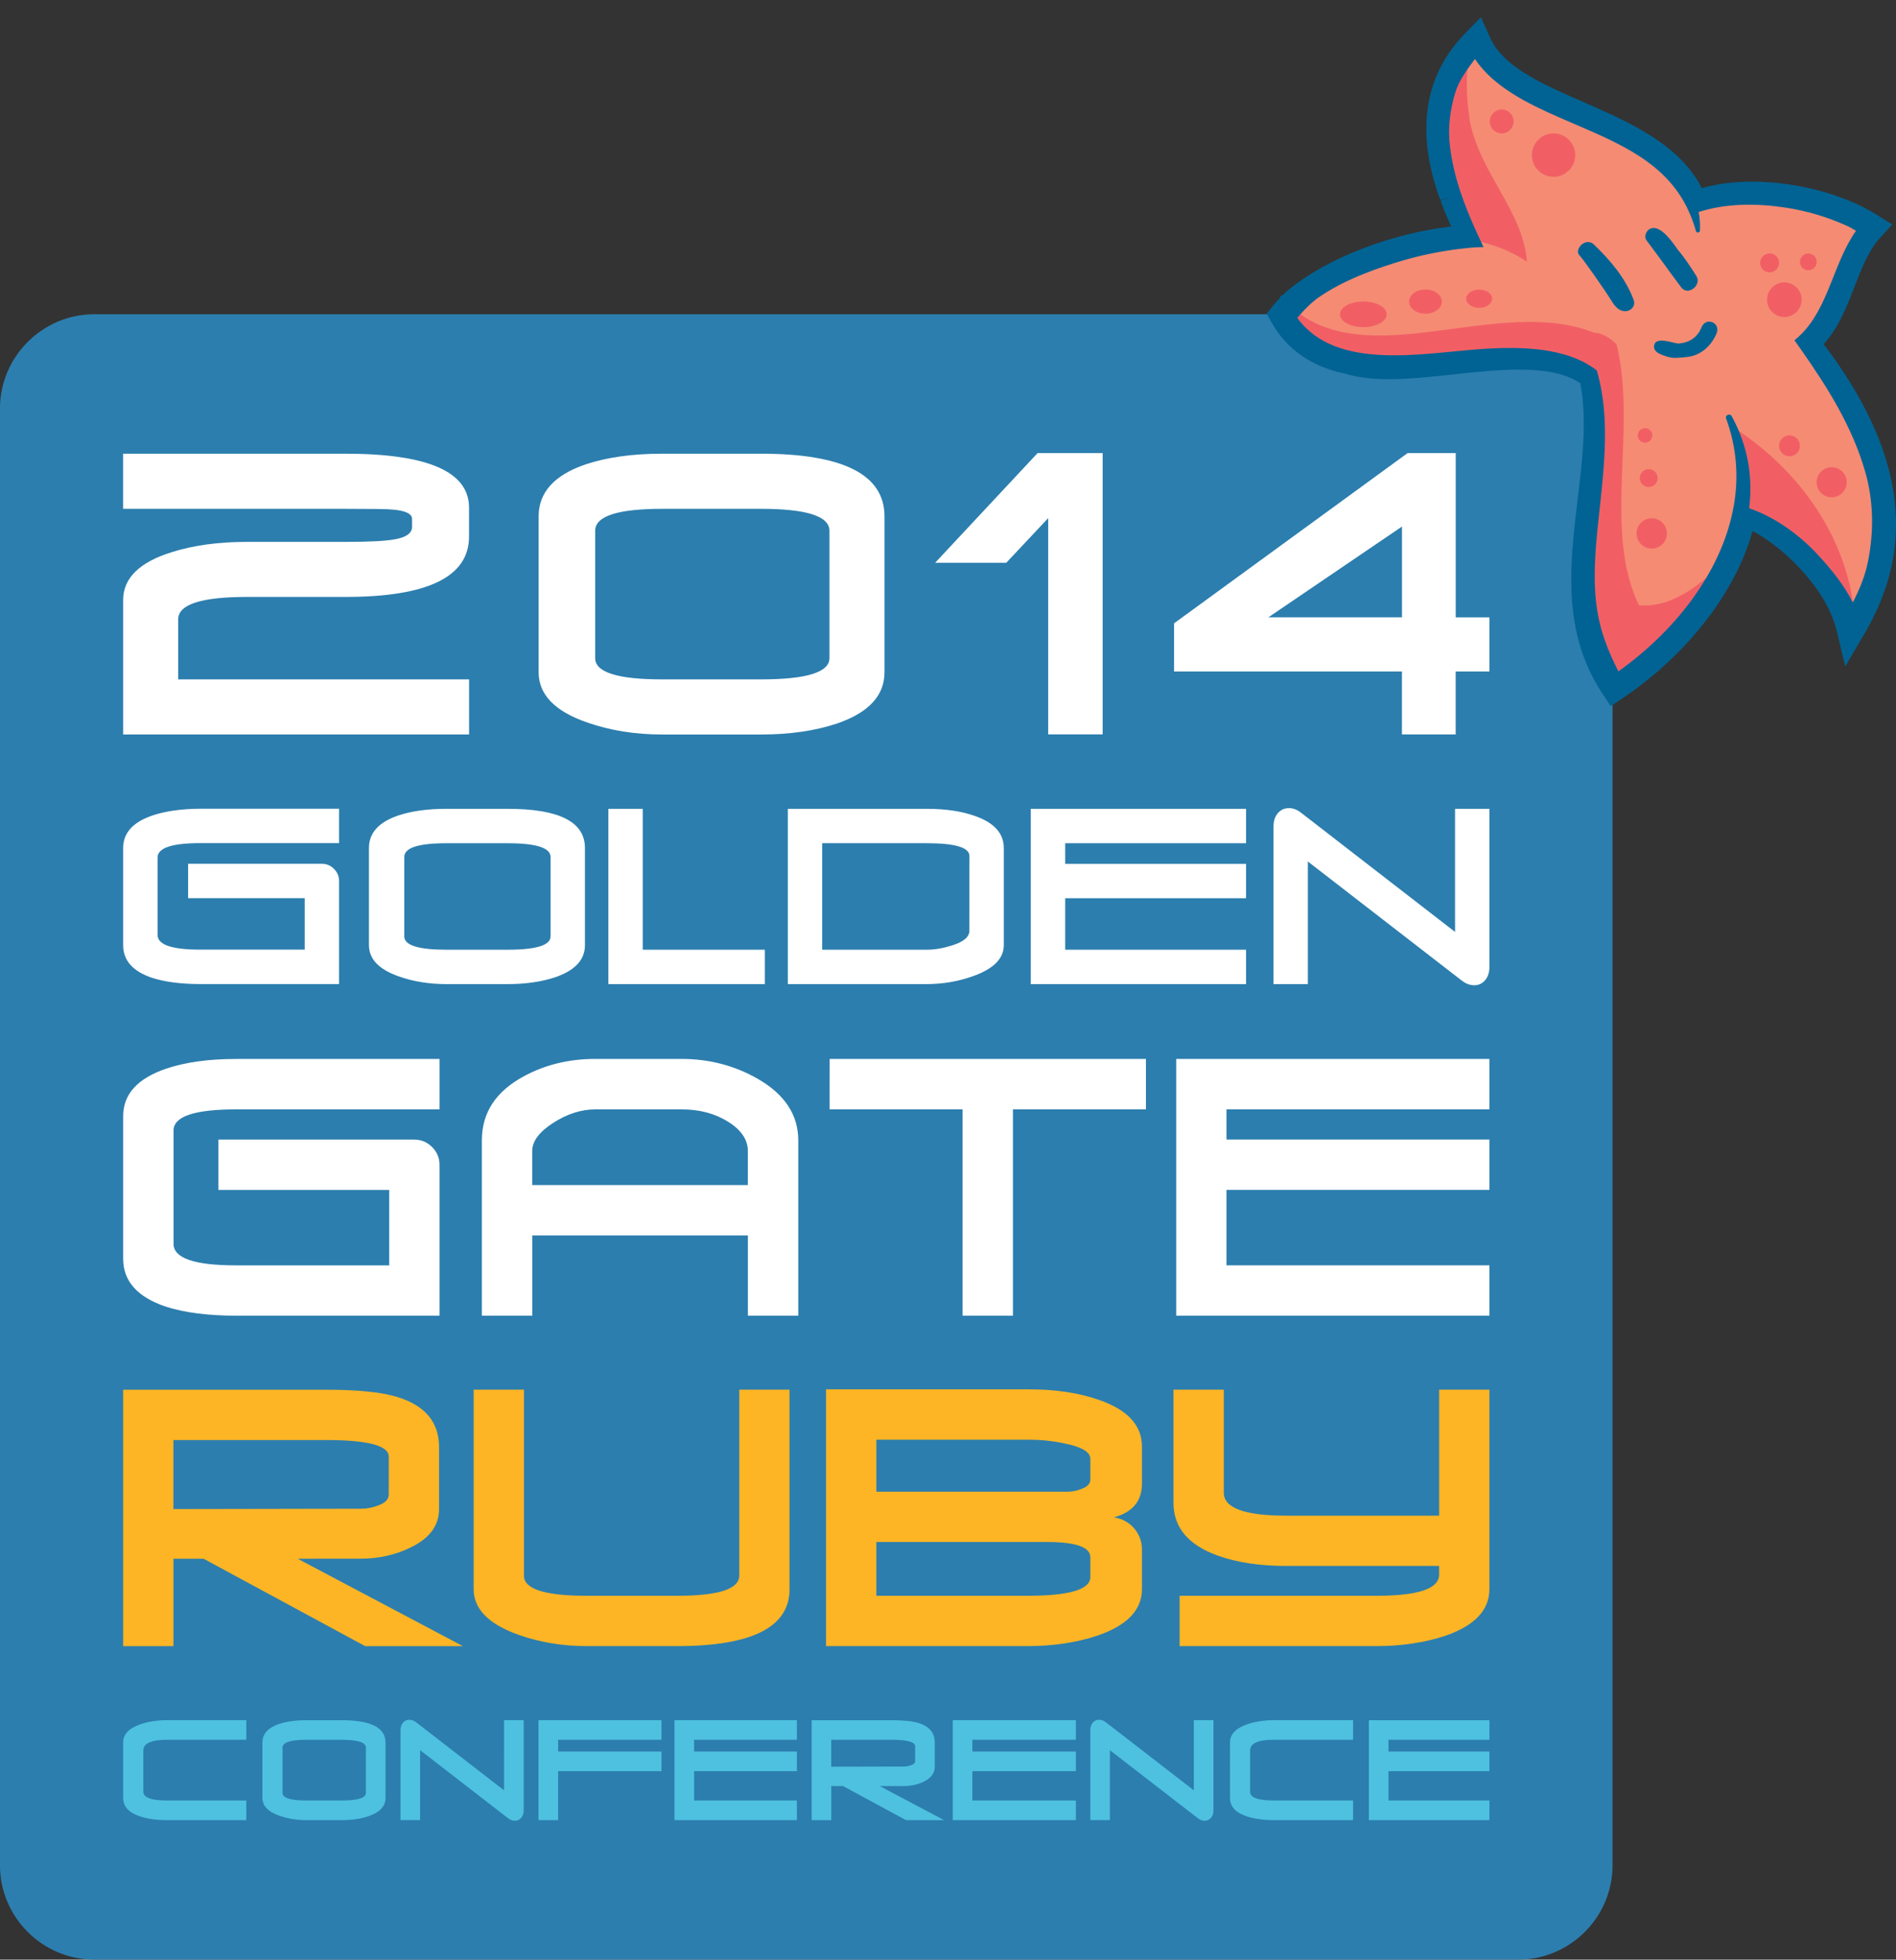 <?xml version="1.0" encoding="utf-8"?>
<!-- Generator: Adobe Illustrator 17.1.0, SVG Export Plug-In . SVG Version: 6.00 Build 0)  -->
<!DOCTYPE svg PUBLIC "-//W3C//DTD SVG 1.1//EN" "http://www.w3.org/Graphics/SVG/1.1/DTD/svg11.dtd">
<svg version="1.1" id="Final_Bot__x26__Logo" xmlns="http://www.w3.org/2000/svg" xmlns:xlink="http://www.w3.org/1999/xlink"
	 x="0px" y="0px" viewBox="54.753 18.5 44.631 46.104" enable-background="new 54.753 18.5 44.631 46.104" xml:space="preserve">
<rect x="54.753" y="18.5" width="44.631" height="46.104" fill="#333333" stroke="none"/>
<g>
	<path id="Square" fill="#2C7EAE" d="M92.712,62.384c0,1.221-0.999,2.22-2.22,2.22h-33.52c-1.221,0-2.22-0.999-2.22-2.22V28.113
		c0-1.221,0.999-2.22,2.22-2.22h33.52c1.221,0,2.22,0.999,2.22,2.22V62.384z"/>
	<path id="Conference" fill="#4EC1E0" d="M66.618,60.621l-2.064-1.597c-0.053-0.042-0.108-0.063-0.166-0.063
		c-0.06,0-0.108,0.022-0.148,0.067c-0.039,0.044-0.059,0.104-0.059,0.177v2.116h0.461v-1.645l2.065,1.597
		c0.055,0.043,0.111,0.064,0.168,0.064c0.058,0,0.107-0.023,0.145-0.066c0.039-0.045,0.06-0.104,0.06-0.179v-2.122h-0.462
		L66.618,60.621L66.618,60.621z M62.79,58.971h-0.824c-0.249,0-0.463,0.029-0.642,0.088c-0.263,0.089-0.394,0.235-0.394,0.436V60.8
		c0,0.187,0.134,0.327,0.404,0.42c0.193,0.067,0.404,0.102,0.633,0.102h0.824c0.242,0,0.455-0.031,0.639-0.093
		c0.266-0.091,0.398-0.235,0.398-0.429v-1.304C63.827,59.145,63.482,58.971,62.79,58.971z M63.366,60.682
		c0,0.119-0.191,0.178-0.576,0.178h-0.824c-0.375,0-0.563-0.059-0.563-0.178v-1.065c0-0.123,0.188-0.185,0.563-0.185h0.824
		c0.385,0,0.576,0.061,0.576,0.185V60.682z M58.053,59.069c-0.267,0.093-0.401,0.236-0.401,0.427V60.8
		c0,0.204,0.135,0.35,0.404,0.436c0.176,0.057,0.388,0.086,0.634,0.086h1.861V60.86h-1.861c-0.375,0-0.563-0.067-0.563-0.204v-0.974
		c0-0.167,0.188-0.251,0.563-0.251h1.861v-0.461h-1.861C58.453,58.971,58.241,59.003,58.053,59.069z M82.855,60.621l-2.065-1.597
		c-0.053-0.042-0.109-0.063-0.165-0.063c-0.06,0-0.108,0.022-0.148,0.067c-0.039,0.044-0.058,0.104-0.058,0.177v2.116h0.46v-1.645
		l2.065,1.597c0.055,0.043,0.111,0.064,0.169,0.064c0.057,0,0.105-0.023,0.144-0.066c0.04-0.045,0.06-0.104,0.06-0.179v-2.122
		h-0.462L82.855,60.621L82.855,60.621z M84.107,59.069c-0.267,0.093-0.401,0.236-0.401,0.427V60.8c0,0.204,0.135,0.35,0.404,0.436
		c0.176,0.057,0.388,0.086,0.633,0.086h1.861V60.86h-1.861c-0.375,0-0.563-0.067-0.563-0.204v-0.974
		c0-0.167,0.188-0.251,0.563-0.251h1.861v-0.461h-1.861C84.507,58.971,84.296,59.003,84.107,59.069z M89.813,59.432v-0.461h-2.837
		v2.351h2.837V60.86h-2.376v-0.69h2.376v-0.462h-2.376v-0.277L89.813,59.432L89.813,59.432z M76.037,60.52
		c0.168,0,0.322-0.035,0.46-0.103c0.173-0.084,0.26-0.201,0.26-0.351v-0.57c0-0.228-0.127-0.38-0.382-0.459
		c-0.142-0.045-0.358-0.066-0.651-0.066h-1.865v2.351h0.462v-0.802h0.276l1.483,0.802h0.896l-1.516-0.802L76.037,60.52L76.037,60.52
		z M74.32,60.065v-0.634h1.403c0.381,0,0.572,0.05,0.572,0.152v0.348c0,0.045-0.034,0.078-0.101,0.101
		c-0.051,0.019-0.102,0.029-0.153,0.029L74.32,60.065z M70.63,61.322h2.881V60.86h-2.419v-0.69h2.419v-0.462h-2.419v-0.277h2.419
		v-0.461H70.63V61.322z M77.181,61.322h2.898V60.86h-2.437v-0.69h2.437v-0.462h-2.437v-0.277h2.437v-0.461h-2.898V61.322z
		 M67.429,61.322h0.462V60.17h2.433v-0.462h-2.433v-0.277h2.433v-0.461h-2.895V61.322z"/>
	<path id="Ruby" fill="#FDB525" d="M63.239,55.171c0.433,0,0.827-0.089,1.184-0.266c0.444-0.214,0.665-0.515,0.665-0.901v-1.461
		c0-0.581-0.325-0.974-0.979-1.175c-0.364-0.114-0.922-0.172-1.673-0.172h-4.784v6.033h1.184v-2.057h0.71l3.804,2.057h2.3
		l-3.89-2.057C61.759,55.171,63.239,55.171,63.239,55.171z M58.835,54.004v-1.624h3.6c0.979,0,1.469,0.13,1.469,0.39v0.893
		c0,0.114-0.086,0.2-0.26,0.26c-0.131,0.049-0.262,0.073-0.392,0.073L58.835,54.004z M72.155,55.571c0,0.315-0.49,0.473-1.468,0.473
		h-2.124c-0.984,0-1.476-0.158-1.476-0.473v-4.376h-1.184v4.694c0,0.463,0.348,0.819,1.045,1.069c0.506,0.18,1.045,0.27,1.615,0.27
		h2.124c1.767,0,2.652-0.446,2.652-1.339v-4.694h-1.184V55.571z M80.614,51.432c-0.473-0.164-1.02-0.245-1.64-0.245h-4.776v6.041
		h4.735c0.609,0,1.159-0.083,1.648-0.245c0.702-0.239,1.053-0.604,1.053-1.094v-0.938c0-0.169-0.052-0.322-0.155-0.458
		c-0.125-0.163-0.293-0.261-0.506-0.294c0.44-0.119,0.661-0.383,0.661-0.792v-0.873C81.635,52.033,81.295,51.666,80.614,51.432z
		 M80.419,55.603c0,0.294-0.496,0.441-1.486,0.441h-3.551v-1.265h4.016c0.68,0,1.021,0.12,1.021,0.359L80.419,55.603L80.419,55.603z
		 M80.419,53.31c0,0.098-0.072,0.171-0.213,0.221c-0.109,0.043-0.22,0.065-0.335,0.065h-4.489v-1.224h3.592
		c0.288,0,0.571,0.03,0.849,0.09c0.398,0.081,0.596,0.201,0.596,0.359L80.419,53.31L80.419,53.31z M88.63,51.195v2.964h-3.592
		c-0.985,0-1.477-0.179-1.477-0.539v-2.425h-1.185v2.661c0,0.577,0.346,0.991,1.037,1.241c0.451,0.163,0.993,0.245,1.624,0.245
		h3.592v0.205c0,0.332-0.494,0.497-1.482,0.497h-4.626v1.184h4.624c0.606,0,1.151-0.083,1.637-0.245
		c0.687-0.239,1.031-0.604,1.031-1.094v-4.694C89.813,51.195,88.63,51.195,88.63,51.195z"/>
	<path id="Gate" fill="#FFFFFF" d="M58.666,43.642c-0.676,0.229-1.014,0.602-1.014,1.12v3.351c0,0.529,0.336,0.904,1.005,1.129
		c0.447,0.142,1,0.212,1.659,0.212h4.783v-3.547c0-0.164-0.058-0.304-0.175-0.421c-0.117-0.117-0.258-0.175-0.421-0.175h-4.61v1.185
		h4.022v1.774h-3.603c-0.983,0-1.474-0.169-1.474-0.507v-2.665c0-0.332,0.491-0.498,1.473-0.498h4.788v-1.186h-4.783
		C59.668,43.413,59.118,43.49,58.666,43.642z M72.586,43.879c-0.545-0.311-1.142-0.466-1.79-0.466h-2.027
		c-0.621,0-1.183,0.136-1.684,0.408c-0.659,0.355-0.989,0.856-0.989,1.505v4.128h1.186v-1.888h5.076v1.888h1.186v-4.128
		C73.543,44.726,73.223,44.244,72.586,43.879z M72.357,46.381h-5.076v-0.801c0-0.229,0.164-0.45,0.494-0.662
		c0.33-0.212,0.661-0.318,0.994-0.318h2.027c0.42,0,0.785,0.096,1.095,0.29c0.311,0.194,0.466,0.424,0.466,0.691V46.381z
		 M89.813,44.599v-1.186H82.44v6.041h7.373v-1.185h-6.189v-1.774h6.189V45.31h-6.189v-0.711H89.813z M74.281,44.599h3.131v4.855
		h1.185v-4.855h3.131v-1.186h-7.446L74.281,44.599L74.281,44.599z"/>
	<path id="Golden" fill="#FFFFFF" d="M58.344,37.685c-0.461,0.156-0.692,0.411-0.692,0.765v2.287c0,0.361,0.229,0.618,0.686,0.77
		c0.305,0.097,0.683,0.145,1.133,0.145h3.264v-2.422c0-0.111-0.039-0.208-0.12-0.287c-0.079-0.081-0.175-0.121-0.287-0.121h-3.147
		v0.809h2.745v1.211h-2.459c-0.671,0-1.005-0.115-1.005-0.347v-1.818c0-0.227,0.334-0.341,1.005-0.341h3.268v-0.809h-3.264
		C59.028,37.529,58.653,37.581,58.344,37.685z M66.703,37.529h-1.445c-0.439,0-0.814,0.052-1.127,0.156
		c-0.462,0.156-0.693,0.411-0.693,0.765v2.287c0,0.328,0.236,0.573,0.709,0.737c0.339,0.119,0.709,0.179,1.111,0.179h1.445
		c0.424,0,0.798-0.054,1.122-0.162c0.465-0.16,0.697-0.411,0.697-0.753V38.45C68.522,37.836,67.916,37.529,66.703,37.529z
		 M67.713,40.531c0,0.208-0.336,0.313-1.01,0.313h-1.445c-0.659,0-0.988-0.105-0.988-0.313v-1.869c0-0.216,0.329-0.323,0.988-0.323
		h1.445c0.674,0,1.01,0.108,1.01,0.323V40.531z M69.883,37.529h-0.809v4.124h3.683v-0.809h-2.874V37.529z M77.684,37.691
		c-0.308-0.108-0.683-0.162-1.122-0.162h-3.264v4.124h3.264c0.384,0,0.753-0.063,1.105-0.19c0.476-0.171,0.715-0.413,0.715-0.726
		V38.45C78.381,38.1,78.148,37.848,77.684,37.691z M77.572,40.397c0,0.149-0.142,0.266-0.424,0.351
		c-0.205,0.064-0.4,0.096-0.586,0.096h-2.455v-2.506h2.455c0.674,0,1.011,0.1,1.011,0.301L77.572,40.397L77.572,40.397z
		 M89.004,37.529v2.896l-3.621-2.801c-0.093-0.074-0.189-0.111-0.29-0.111c-0.104,0-0.19,0.039-0.259,0.117
		c-0.069,0.078-0.103,0.183-0.103,0.312v3.711h0.808v-2.885l3.622,2.801c0.096,0.075,0.195,0.111,0.295,0.111
		c0.101,0,0.186-0.038,0.254-0.117c0.068-0.078,0.103-0.182,0.103-0.312v-3.722C89.813,37.529,89.004,37.529,89.004,37.529z
		 M79.017,41.653h5.068v-0.809h-4.258v-1.211h4.258v-0.809h-4.258v-0.485h4.258v-0.809h-5.068V41.653z"/>
	<path fill="#FFFFFF" d="M62.88,29.174h-5.229v1.297h5.211c0.661,0,1.037,0.005,1.126,0.017c0.31,0.024,0.465,0.099,0.465,0.224
		v0.179c0,0.149-0.13,0.247-0.393,0.295c-0.209,0.042-0.601,0.063-1.18,0.063h-2.314c-0.668,0-1.257,0.08-1.769,0.241
		c-0.763,0.238-1.145,0.613-1.145,1.126v3.164h8.143v-1.296h-6.847v-1.413c0-0.351,0.54-0.527,1.618-0.527h2.314
		c1.943,0,2.914-0.474,2.914-1.421v-0.68C65.794,29.598,64.823,29.174,62.88,29.174z"/>
	<path fill="#FFFFFF" d="M72.66,29.174h-2.315c-0.703,0-1.305,0.084-1.805,0.251c-0.738,0.25-1.108,0.659-1.108,1.225v3.665
		c0,0.524,0.378,0.917,1.135,1.18c0.543,0.191,1.135,0.286,1.779,0.286h2.315c0.679,0,1.278-0.086,1.796-0.259
		c0.745-0.256,1.117-0.658,1.117-1.206v-3.665C75.574,29.666,74.602,29.174,72.66,29.174z M74.278,33.983
		c0,0.334-0.539,0.501-1.618,0.501h-2.315c-1.054,0-1.582-0.167-1.582-0.501v-2.994c0-0.346,0.527-0.518,1.582-0.518h2.315
		c1.078,0,1.618,0.172,1.618,0.518V33.983z"/>
	<polygon fill="#FFFFFF" points="76.766,31.74 78.44,31.74 79.427,30.69 79.427,35.778 80.709,35.778 80.709,29.16 79.177,29.16 	
		"/>
	<path fill="#FFFFFF" d="M89.813,33.024v1.274h-0.794v1.481h-1.265v-1.481H82.39v-1.133l5.497-4.005h1.133v3.865H89.813z
		 M84.61,33.024h3.145v-2.136L84.61,33.024z"/>
</g>
<g>
	<g>
		<g id="XMLID_3_">
			<path fill="#F58B73" d="M97.182,26.555c1.679,2.101,2.532,4.32,1.15,6.658c-0.263-1.087-1.496-2.344-2.585-2.74
				c-0.281,1.658-1.607,3.213-2.979,4.136c-1.475-2.233,0.044-4.965-0.491-7.302c-1.357-1.09-4.265,0.115-5.778-0.368
				c-0.637-0.127-1.174-0.453-1.493-1.018c0.757-0.951,2.864-1.696,4.476-1.768c-0.781-1.462-1.3-3.26,0.016-4.608
				c0.786,1.742,4.416,1.741,5.114,3.847c1.121-0.497,3.045-0.203,4.117,0.47C98.048,24.612,97.992,25.98,97.182,26.555z"/>
		</g>
		<path fill="#F15F65" d="M95.578,28.57c0.14,0.637,0.245,1.291,0.266,1.943c1.064,0.432,2.234,1.646,2.489,2.701
			c0.027-0.046,0.052-0.092,0.077-0.137C98.298,31.214,97.122,29.562,95.578,28.57z"/>
		<path fill="#F15F65" d="M89.348,21.323c-0.077-0.54-0.105-1.08,0.008-1.621c-1.133,1.328-0.625,3.045,0.127,4.451
			c-0.014,0.001-0.028,0.002-0.041,0.003c0.444,0.084,0.866,0.24,1.253,0.502C90.616,23.479,89.572,22.555,89.348,21.323z"/>
		<path fill="#F15F65" d="M93.333,32.74c0.05,0.104,0.105,0.206,0.167,0.305C93.438,32.946,93.383,32.844,93.333,32.74
			c-0.105-0.009-0.212-0.029-0.321-0.061C93.12,32.712,93.227,32.731,93.333,32.74c-0.858-1.776-0.037-4.144-0.526-6.135
			c-0.161-0.172-0.37-0.276-0.528-0.276c-2.24-0.896-5.301,0.981-7.112-0.586c-0.059,0.059-0.112,0.118-0.16,0.179
			c0.32,0.565,0.856,0.891,1.493,1.018c1.513,0.482,4.421-0.723,5.778,0.368c0.535,2.337-0.984,5.069,0.491,7.302
			c1.029-0.692,2.032-1.739,2.588-2.919C94.789,32.254,94.115,32.806,93.333,32.74z"/>
		<ellipse fill="#F15F65" cx="86.845" cy="25.895" rx="0.55" ry="0.302"/>
		<ellipse fill="#F15F65" cx="88.308" cy="25.596" rx="0.386" ry="0.284"/>
		<ellipse fill="#F15F65" cx="89.572" cy="25.528" rx="0.305" ry="0.215"/>
		<circle fill="#F15F65" cx="93.476" cy="28.744" r="0.171"/>
		<circle fill="#F15F65" cx="93.562" cy="29.748" r="0.21"/>
		<circle fill="#F15F65" cx="93.634" cy="31.05" r="0.357"/>
		<circle fill="#F15F65" cx="96.877" cy="28.989" r="0.246"/>
		<circle fill="#F15F65" cx="97.87" cy="29.846" r="0.354"/>
		<circle fill="#F15F65" cx="90.102" cy="21.358" r="0.281"/>
		<circle fill="#F15F65" cx="91.323" cy="22.149" r="0.51"/>
		<circle fill="#F15F65" cx="97.32" cy="24.661" r="0.197"/>
		<circle fill="#F15F65" cx="96.756" cy="25.551" r="0.407"/>
		<circle fill="#F15F65" cx="96.409" cy="24.685" r="0.223"/>
		<g>
			<path fill="#006394" d="M89.498,19.546c0.786,1.742,4.416,1.741,5.114,3.847c0.387-0.172,0.869-0.249,1.379-0.249
				c0.968,0,2.036,0.278,2.738,0.719c-0.681,0.749-0.738,2.117-1.547,2.692c1.646,2.06,2.497,4.233,1.227,6.521
				c-0.025,0.046-0.05,0.091-0.077,0.137c-0.016-0.067-0.036-0.134-0.059-0.203c-0.009-0.025-0.02-0.05-0.029-0.075
				c-0.016-0.043-0.032-0.086-0.051-0.129c-0.014-0.032-0.03-0.064-0.046-0.096c-0.017-0.036-0.034-0.072-0.053-0.109
				c-0.019-0.037-0.041-0.073-0.062-0.11c-0.018-0.031-0.034-0.063-0.054-0.094c-0.024-0.041-0.051-0.081-0.078-0.121
				c-0.018-0.027-0.034-0.054-0.053-0.08c-0.03-0.044-0.063-0.087-0.095-0.131c-0.016-0.022-0.032-0.045-0.049-0.066
				c-0.036-0.048-0.075-0.094-0.114-0.141c-0.014-0.017-0.028-0.034-0.042-0.051c-0.043-0.05-0.087-0.1-0.132-0.148
				c-0.011-0.012-0.022-0.025-0.034-0.037c-0.049-0.052-0.099-0.103-0.15-0.153c-0.008-0.008-0.016-0.016-0.024-0.024
				c-0.055-0.053-0.11-0.105-0.167-0.155c-0.005-0.004-0.01-0.009-0.015-0.013c-0.06-0.053-0.121-0.104-0.182-0.154
				c-0.002-0.002-0.004-0.003-0.006-0.005c-0.321-0.258-0.663-0.469-0.995-0.604c-0.032-0.013-0.065-0.028-0.097-0.04
				c-0.07,0.416-0.206,0.825-0.393,1.219c-0.041,0.087-0.085,0.174-0.131,0.259c-0.015,0.027-0.029,0.053-0.044,0.08
				c-0.035,0.063-0.071,0.125-0.108,0.187c-0.016,0.026-0.031,0.052-0.047,0.078c-0.051,0.082-0.103,0.163-0.158,0.243
				c-0.002,0.003-0.003,0.005-0.005,0.008c-0.056,0.082-0.114,0.162-0.174,0.241c-0.018,0.025-0.037,0.049-0.056,0.073
				c-0.045,0.058-0.09,0.116-0.137,0.172c-0.019,0.024-0.038,0.047-0.058,0.071c-0.063,0.075-0.127,0.15-0.193,0.222
				c-0.002,0.002-0.003,0.004-0.005,0.006c-0.067,0.074-0.135,0.146-0.205,0.217c-0.021,0.022-0.042,0.043-0.064,0.064
				c-0.052,0.052-0.104,0.103-0.157,0.153c-0.022,0.02-0.043,0.041-0.065,0.061c-0.072,0.067-0.145,0.133-0.219,0.197
				c0,0-0.001,0.001-0.001,0.001c-0.074,0.064-0.15,0.126-0.225,0.187c-0.022,0.018-0.045,0.035-0.067,0.053
				c-0.056,0.044-0.113,0.088-0.17,0.13c-0.022,0.017-0.045,0.034-0.068,0.05c-0.077,0.056-0.154,0.11-0.231,0.162
				c-1.475-2.233,0.044-4.965-0.491-7.302c-0.454-0.365-1.082-0.473-1.773-0.473c-0.998,0-2.129,0.225-3.058,0.225
				c-0.35,0-0.672-0.032-0.947-0.12c-0.637-0.127-1.174-0.453-1.493-1.018c0.024-0.03,0.049-0.06,0.076-0.09
				c0.004-0.005,0.009-0.01,0.014-0.014c0.023-0.025,0.046-0.05,0.071-0.074c0,0,0,0,0,0c0.863-0.864,2.807-1.522,4.316-1.589
				c-0.024-0.045-0.047-0.09-0.071-0.135c-0.009-0.017-0.017-0.033-0.025-0.05c-0.015-0.029-0.03-0.058-0.044-0.087
				c-0.01-0.02-0.019-0.039-0.029-0.059c-0.013-0.026-0.026-0.053-0.038-0.079c-0.01-0.022-0.021-0.045-0.031-0.067
				c-0.011-0.024-0.022-0.048-0.034-0.073c-0.011-0.024-0.021-0.048-0.032-0.072c-0.01-0.023-0.02-0.046-0.03-0.069
				c-0.011-0.026-0.022-0.052-0.033-0.078c-0.009-0.021-0.018-0.042-0.026-0.064c-0.011-0.027-0.022-0.055-0.033-0.082
				c-0.008-0.02-0.016-0.041-0.024-0.061c-0.011-0.028-0.021-0.057-0.031-0.085c-0.007-0.019-0.014-0.039-0.021-0.058
				c-0.01-0.03-0.021-0.06-0.031-0.089c-0.006-0.018-0.012-0.036-0.018-0.054c-0.01-0.031-0.02-0.062-0.029-0.093
				c-0.005-0.017-0.011-0.034-0.016-0.052c-0.009-0.032-0.019-0.064-0.027-0.096c-0.005-0.016-0.009-0.033-0.014-0.049
				c-0.009-0.033-0.017-0.066-0.026-0.099c-0.004-0.015-0.008-0.03-0.011-0.046c-0.008-0.034-0.016-0.068-0.023-0.102
				c-0.003-0.014-0.006-0.028-0.009-0.042c-0.007-0.035-0.014-0.071-0.021-0.106c-0.002-0.013-0.004-0.025-0.007-0.038
				c-0.006-0.037-0.012-0.073-0.017-0.11c-0.002-0.012-0.003-0.023-0.005-0.034c-0.005-0.038-0.01-0.076-0.014-0.113
				c-0.001-0.01-0.002-0.02-0.003-0.031c-0.004-0.039-0.007-0.078-0.01-0.117c-0.001-0.008-0.001-0.017-0.002-0.025
				c-0.003-0.041-0.004-0.081-0.005-0.122c0-0.006,0-0.013,0-0.019c-0.001-0.042-0.001-0.085,0-0.127c0-0.004,0-0.008,0-0.012
				c0.001-0.045,0.003-0.089,0.006-0.134c0-0.001,0-0.001,0-0.002c0.037-0.569,0.231-1.12,0.653-1.617
				c0.001-0.001,0.002-0.002,0.003-0.003v0C89.401,19.65,89.448,19.597,89.498,19.546 M89.612,18.906l-0.375,0.383
				c-0.05,0.051-0.1,0.107-0.155,0.17l-0.002,0.002l-0.005,0.006l0,0c-0.441,0.518-0.689,1.125-0.738,1.806l-0.002,0.012l0,0.025
				c-0.003,0.046-0.005,0.093-0.006,0.139l0,0.005c-0.001,0.054-0.001,0.102,0,0.149l0,0.02c0.001,0.046,0.003,0.091,0.006,0.136
				l0.002,0.029c0.003,0.04,0.006,0.083,0.01,0.126l0.001,0.011l0.003,0.027c0.004,0.038,0.009,0.079,0.015,0.121l0.005,0.036
				c0.006,0.041,0.012,0.08,0.019,0.12l0.003,0.014l0.005,0.03c0.006,0.036,0.014,0.074,0.022,0.112l0.009,0.041
				c0.009,0.041,0.017,0.078,0.026,0.115c0.003,0.016,0.008,0.033,0.012,0.05c0.008,0.032,0.017,0.068,0.027,0.104
				c0.004,0.016,0.009,0.035,0.015,0.053c0.009,0.032,0.018,0.065,0.028,0.099l0.018,0.057c0.01,0.032,0.02,0.066,0.032,0.099
				c0.004,0.013,0.01,0.029,0.015,0.045l0.004,0.011c0.012,0.035,0.022,0.065,0.033,0.095c0.006,0.018,0.014,0.038,0.021,0.057
				l0.348-0.115l-0.344,0.126c0.01,0.027,0.02,0.055,0.03,0.082l0.014,0.036l0.01,0.027l0.011,0.028
				c0.008,0.02,0.016,0.04,0.024,0.06l0.018,0.043l0.009,0.022l0.014,0.034l0.021,0.049l0.021,0.047l0.01,0.024l0.01,0.023
				c0.008,0.018,0.016,0.037,0.024,0.055l0.022,0.048l0.012,0.026l0.002,0.003c-1.701,0.199-3.253,0.934-3.96,1.607l-0.05,0.024
				l-0.032,0.058c-0.015,0.016-0.03,0.032-0.045,0.048c-0.005,0.005-0.011,0.011-0.016,0.017c-0.031,0.034-0.06,0.069-0.089,0.105
				l-0.155,0.193l0.122,0.216c0.352,0.622,0.946,1.034,1.721,1.193c0.285,0.088,0.625,0.131,1.038,0.131
				c0.476,0,1.004-0.057,1.514-0.112c0.519-0.056,1.055-0.113,1.544-0.113c0.651,0,1.115,0.102,1.444,0.319
				c0.164,0.85,0.055,1.763-0.061,2.726c-0.184,1.537-0.375,3.126,0.575,4.565l0.204,0.308l0.307-0.206
				c0.072-0.049,0.149-0.103,0.242-0.17l0.048-0.036l0.022-0.016c0.06-0.045,0.119-0.09,0.178-0.136l0.021-0.017l0.049-0.039
				c0.086-0.069,0.158-0.129,0.226-0.187l0.041-0.031l0.008-0.012c0.058-0.051,0.119-0.107,0.19-0.172l0.05-0.047l0.017-0.016
				c0.056-0.053,0.11-0.106,0.165-0.16l0.02-0.02c0.016-0.016,0.032-0.032,0.047-0.048c0.077-0.079,0.145-0.151,0.207-0.219
				l0.004-0.004l0.009-0.01c0.062-0.068,0.127-0.144,0.2-0.231c0.016-0.019,0.033-0.04,0.05-0.061l0.011-0.013
				c0.048-0.059,0.096-0.119,0.143-0.181l0.008-0.011c0.017-0.022,0.034-0.044,0.05-0.066c0.069-0.091,0.129-0.174,0.183-0.254
				l0.005-0.008l0,0c0.052-0.076,0.105-0.157,0.167-0.257l0.034-0.056l0.016-0.026c0.04-0.066,0.078-0.132,0.115-0.199
				c0.015-0.027,0.03-0.054,0.045-0.082c0.058-0.108,0.102-0.196,0.141-0.279c0.134-0.284,0.241-0.569,0.32-0.853
				c0.2,0.109,0.405,0.247,0.604,0.407l0.003,0.002c0.058,0.047,0.115,0.095,0.172,0.146l0.006,0.006l0.002,0.002l0.005,0.005
				c0.053,0.047,0.105,0.095,0.155,0.144l0.008,0.008l0.017,0.016c0.046,0.046,0.093,0.093,0.138,0.141l0.015,0.017l0.015,0.017
				c0.043,0.046,0.084,0.092,0.124,0.139l0.02,0.025l0.017,0.021c0.037,0.045,0.072,0.088,0.106,0.131
				c0.009,0.012,0.018,0.024,0.027,0.036l0.018,0.025l0.009,0.012c0.027,0.036,0.053,0.072,0.079,0.109
				c0.009,0.014,0.018,0.028,0.028,0.042l0.021,0.033l0.015,0.023c0.019,0.029,0.038,0.057,0.055,0.086
				c0.012,0.02,0.022,0.037,0.031,0.055l0.017,0.031l0.015,0.026c0.014,0.024,0.028,0.048,0.04,0.072
				c0.011,0.022,0.021,0.043,0.031,0.064l0.016,0.034l0.016,0.034c0.008,0.016,0.016,0.033,0.023,0.049
				c0.014,0.033,0.026,0.064,0.038,0.096l0.006,0.017c0.005,0.013,0.01,0.026,0.015,0.038c0.004,0.009,0.008,0.019,0.011,0.028
				c0.02,0.058,0.036,0.115,0.05,0.169l0.213,0.88l0.459-0.781c0.023-0.04,0.045-0.079,0.067-0.119l0.015-0.027
				c1.136-2.047,0.794-4.226-1.049-6.654c0.344-0.373,0.537-0.867,0.724-1.348c0.172-0.441,0.334-0.857,0.594-1.143l0.295-0.324
				l-0.371-0.233c-0.762-0.478-1.885-0.775-2.933-0.775c-0.431,0-0.831,0.052-1.177,0.153c-0.53-1.038-1.723-1.56-2.787-2.025
				c-0.97-0.424-1.886-0.824-2.196-1.512L89.612,18.906L89.612,18.906z"/>
		</g>
	</g>
	<g>
		<path fill="#006394" d="M99.153,30.051c-0.188-1.279-0.918-2.482-1.78-3.465c0.697-0.513,0.852-1.688,1.381-2.422
			c0.097-0.134,0.206-0.253,0.333-0.351c-0.1-0.085-0.216-0.161-0.341-0.231c-0.61-0.338-1.452-0.501-1.937-0.561
			c-0.647-0.079-1.507-0.113-2.145,0.194c-0.324-0.909-1.329-1.491-2.166-1.897c-0.919-0.446-2.296-0.839-2.778-1.814
			c-0.029-0.058-0.054-0.119-0.076-0.181c-0.037-0.016-0.081-0.018-0.123,0.006c-0.09,0.05-0.172,0.11-0.249,0.176
			c-0.609,0.527-0.788,1.521-0.741,2.273c0.048,0.769,0.351,1.53,0.736,2.211c-0.648,0.029-1.3,0.18-1.915,0.363
			c-0.64,0.191-1.263,0.465-1.82,0.833c-0.143,0.094-0.32,0.219-0.478,0.364c-0.107,0.098-0.206,0.205-0.281,0.32
			c0.075,0.148,0.162,0.28,0.259,0.4c0.739,0.916,2.052,1.045,3.269,0.93c0.827-0.078,1.643-0.227,2.476-0.213
			c0.573,0.009,1.033,0.142,1.402,0.433c0.298,2.301-1.047,5.125,0.291,7.13c0.076,0.114,0.163,0.224,0.257,0.333
			c0.107-0.068,0.213-0.141,0.319-0.216c1.359-0.961,2.589-2.446,2.858-4.034c0.497,0.252,0.927,0.64,1.307,1.042
			c0.451,0.477,0.673,0.959,0.868,1.514c0.053,0.15,0.104,0.305,0.156,0.467c0.006,0.017,0.014,0.033,0.024,0.046
			c0.107-0.128,0.205-0.265,0.293-0.408C99.135,32.345,99.309,31.109,99.153,30.051z M98.724,31.714
			c-0.071,0.351-0.203,0.662-0.358,0.961c-0.208-0.426-0.545-0.822-0.811-1.112c-0.436-0.473-1.004-0.89-1.627-1.106
			c0.089-0.719-0.022-1.455-0.413-2.169c-0.038-0.07-0.159-0.022-0.131,0.055c0.25,0.68,0.296,1.36,0.189,2.015
			c-0.007,0.041-0.015,0.082-0.023,0.122c-0.294,1.518-1.402,2.894-2.701,3.815c-0.267-0.523-0.462-1.033-0.528-1.659
			c-0.075-0.718,0.01-1.45,0.087-2.164c0.101-0.933,0.204-1.88,0.041-2.793c-0.028-0.155-0.063-0.308-0.107-0.461
			c-0.07-0.056-0.144-0.105-0.222-0.151c-0.685-0.399-1.653-0.409-2.427-0.36c-1.41,0.09-3.484,0.544-4.403-0.729
			c0.16-0.183,0.323-0.362,0.551-0.514c0.534-0.356,1.148-0.591,1.757-0.782c0.584-0.184,1.194-0.303,1.804-0.357
			c0.021-0.002,0.042-0.002,0.063-0.004c0.071-0.005,0.141-0.007,0.21-0.008c-0.053-0.11-0.104-0.22-0.155-0.33
			c-0.298-0.653-0.549-1.318-0.636-2.041c-0.051-0.424-0.001-0.846,0.123-1.254c0.095-0.312,0.283-0.551,0.465-0.8
			c0.436,0.651,1.235,1.046,1.972,1.369c1.202,0.528,2.41,0.944,2.998,2.082c0.036,0.07,0.069,0.144,0.101,0.219
			c0.05,0.12,0.095,0.244,0.132,0.38c0.015,0.053,0.091,0.04,0.094-0.013c0.008-0.153-0.004-0.298-0.03-0.437
			c0.645-0.207,1.352-0.206,2.022-0.107c0.506,0.074,1.004,0.221,1.47,0.433c0.075,0.034,0.144,0.074,0.211,0.117
			c-0.528,0.749-0.638,1.77-1.277,2.42c-0.053,0.054-0.11,0.106-0.171,0.155c0.05,0.07,0.1,0.141,0.149,0.211
			c0.63,0.898,1.211,1.817,1.518,2.889C98.858,30.296,98.865,31.016,98.724,31.714z M92.268,24.248
			c-0.084-0.081-0.204-0.062-0.279,0.002c-0.053,0.045-0.144,0.167-0.054,0.26c0.088,0.091,0.568,0.77,0.776,1.105
			c0.121,0.195,0.275,0.24,0.39,0.187c0.09-0.042,0.15-0.133,0.105-0.253C93.013,25.037,92.658,24.622,92.268,24.248z
			 M94.291,25.211c0.002,0.003,0.004,0.006,0.006,0.009c0.001,0,0.001,0,0.001,0c0.011,0.015,0.022,0.031,0.034,0.046
			c0.158,0.203,0.487-0.06,0.353-0.272c-0.134-0.211-0.273-0.424-0.434-0.615c-0.02-0.028-0.039-0.055-0.059-0.083
			c-0.081-0.11-0.39-0.562-0.624-0.396c-0.071,0.05-0.122,0.181-0.051,0.263c0.022,0.025,0.299,0.402,0.363,0.488
			C94.016,24.837,94.15,25.026,94.291,25.211z M94.805,26.202c-0.093,0.235-0.283,0.36-0.532,0.38
			c-0.105,0.009-0.545-0.188-0.583,0.048c-0.029,0.177,0.227,0.229,0.287,0.254c0.143,0.059,0.325,0.03,0.477,0.016
			c0.331-0.031,0.574-0.254,0.704-0.549C95.271,26.094,94.909,25.942,94.805,26.202z"/>
	</g>
</g>
</svg>
